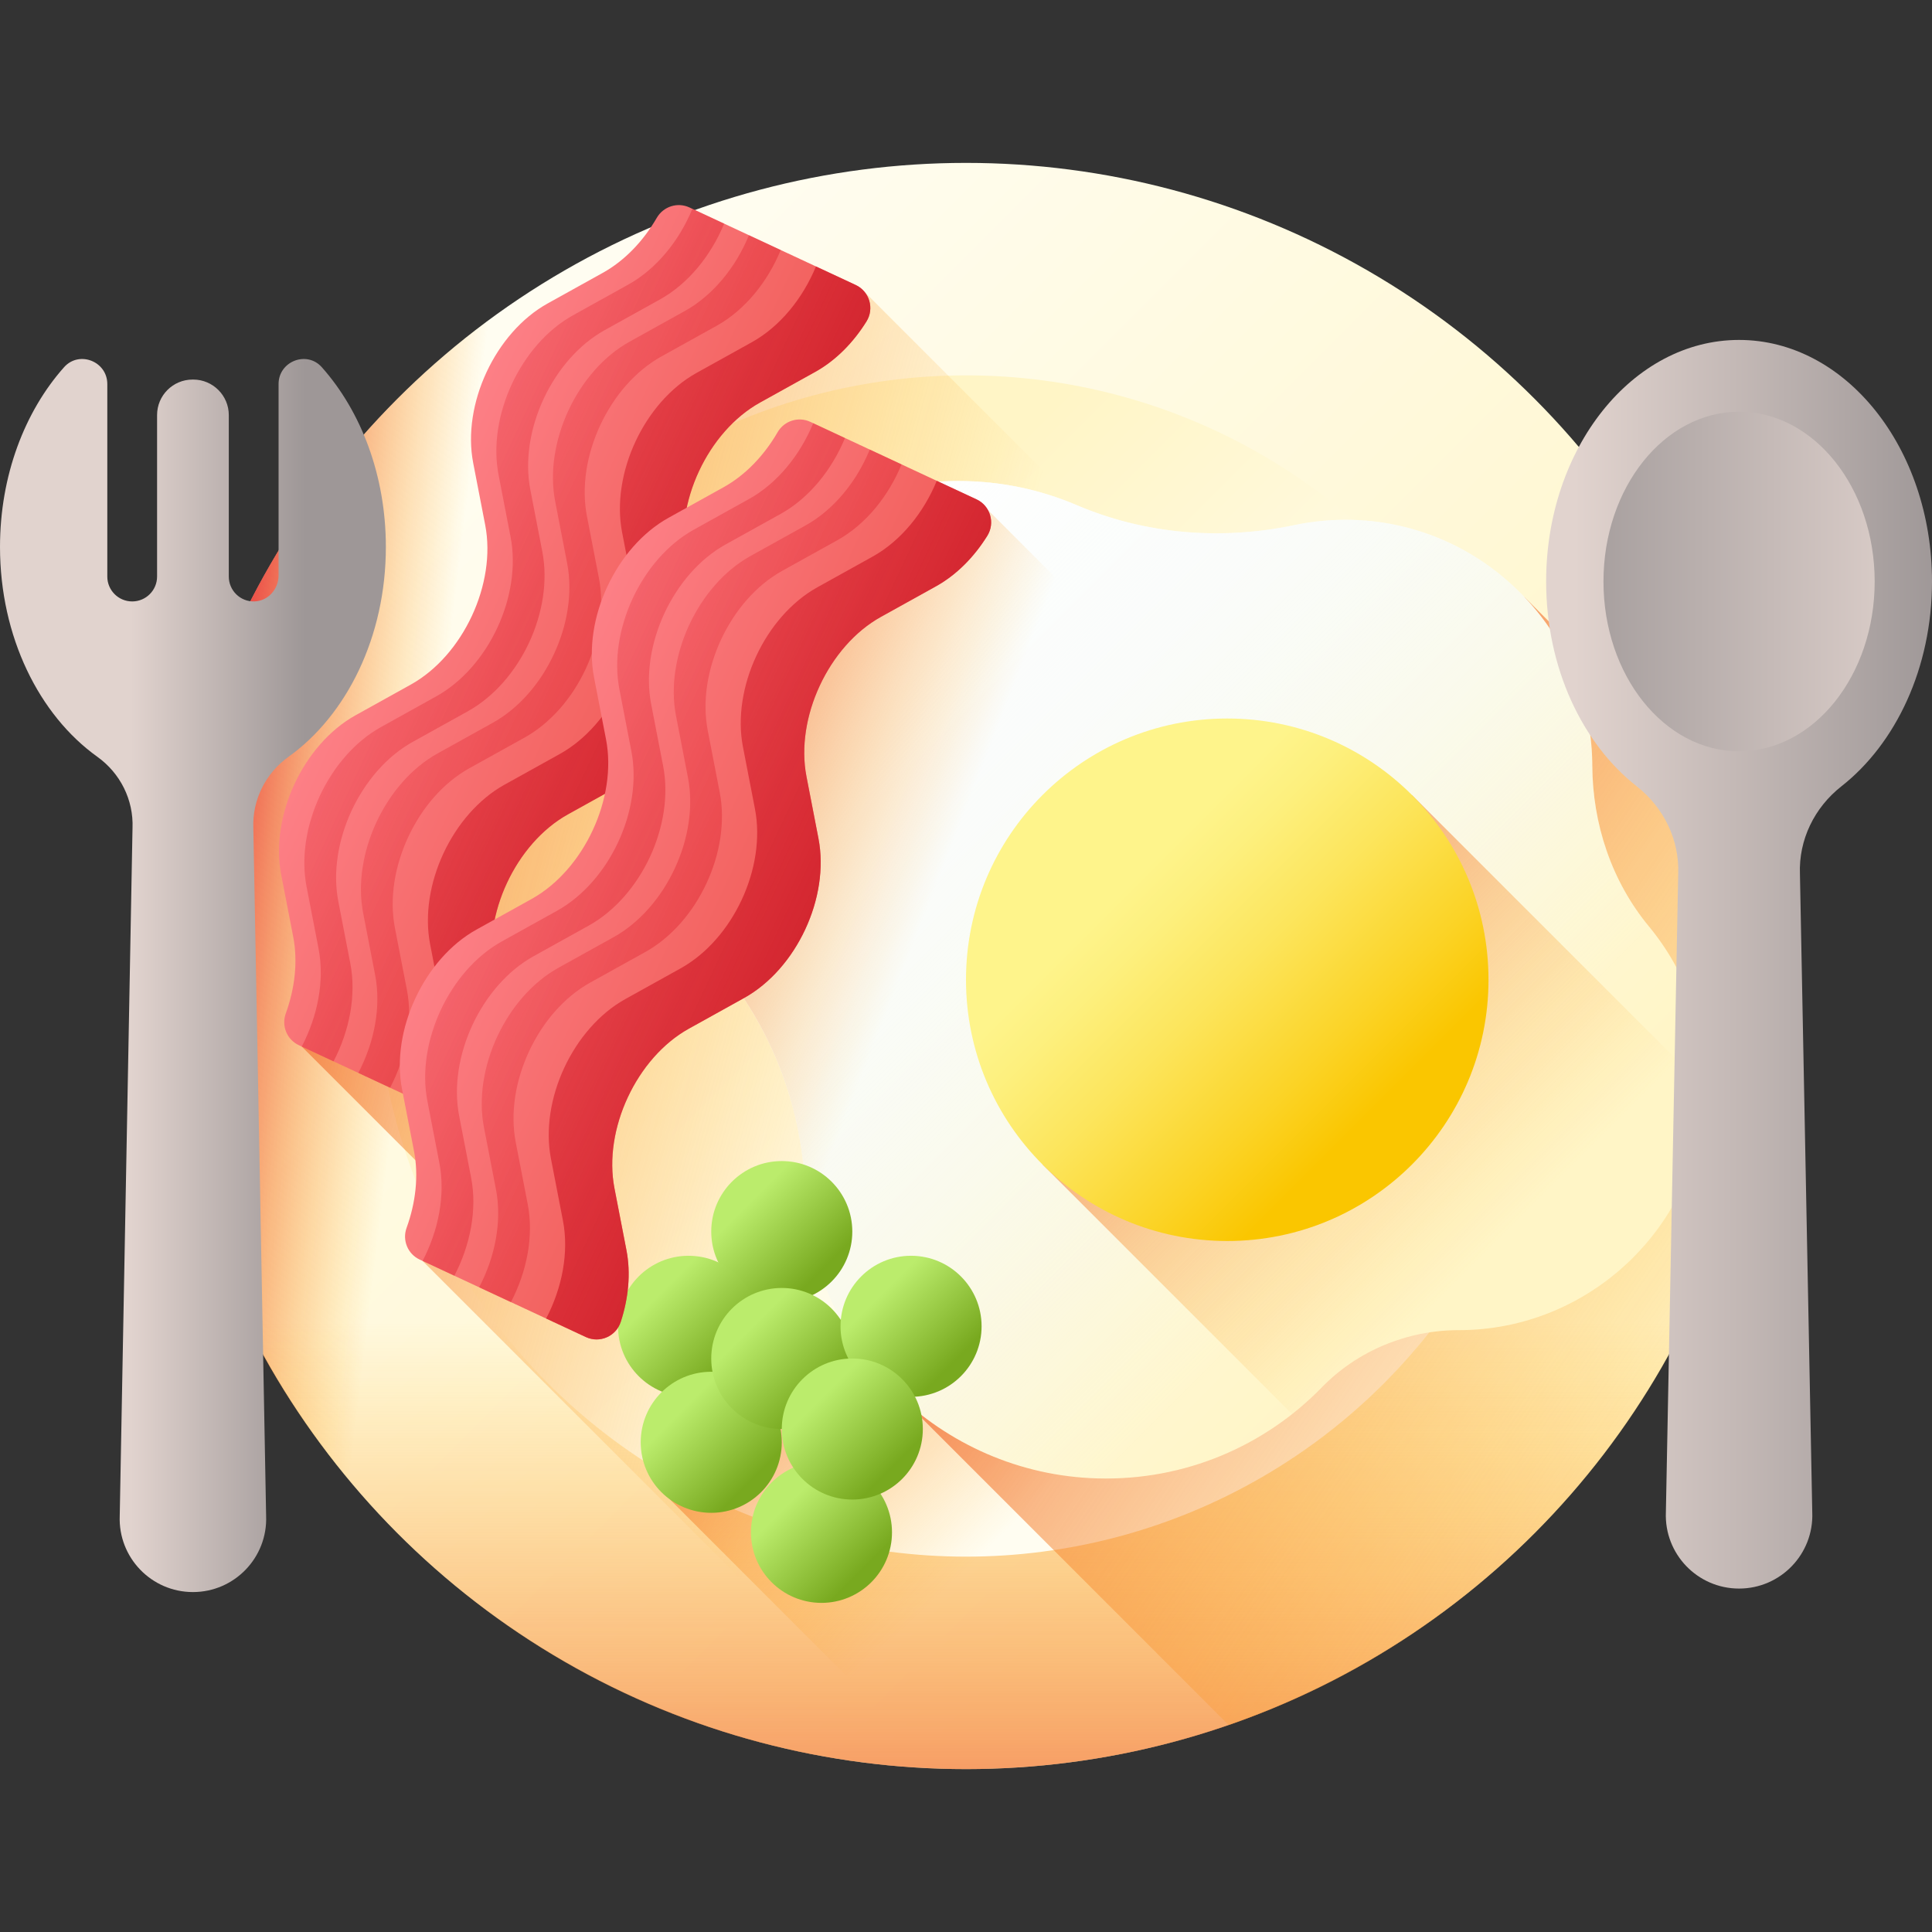 <svg id="Capa_1" enable-background="new 0 0 510 510" height="512" viewBox="0 0 510 510" width="512" xmlns="http://www.w3.org/2000/svg" xmlns:xlink="http://www.w3.org/1999/xlink"><rect x="0" y="0" width="510" height="510" fill="#333333" stroke="none"/><linearGradient id="lg1"><stop offset="0" stop-color="#fffdf1"/><stop offset="1" stop-color="#fff5c6"/></linearGradient><linearGradient id="SVGID_1_" gradientUnits="userSpaceOnUse" x1="116.5" x2="355.552" xlink:href="#lg1" y1="116.5" y2="355.552"/><linearGradient id="lg2"><stop offset="0" stop-color="#fea613" stop-opacity="0"/><stop offset=".183" stop-color="#fc9b19" stop-opacity=".183"/><stop offset=".509" stop-color="#f57d28" stop-opacity=".509"/><stop offset=".936" stop-color="#eb4c40" stop-opacity=".936"/><stop offset="1" stop-color="#e94444"/></linearGradient><linearGradient id="SVGID_00000093156851166491959450000002584299520211767683_" gradientUnits="userSpaceOnUse" x1="110.16" x2="54.827" xlink:href="#lg2" y1="241.54" y2="234.873"/><linearGradient id="SVGID_00000106833118458594204850000016075014654537586598_" gradientUnits="userSpaceOnUse" x1="255" x2="255" xlink:href="#lg2" y1="349" y2="533.391"/><linearGradient id="SVGID_00000134251177819195668440000013629579957618095533_" gradientUnits="userSpaceOnUse" x1="298.5" x2="192.199" xlink:href="#lg1" y1="298.5" y2="192.199"/><linearGradient id="SVGID_00000108294288244206662290000006811654842967829942_" gradientUnits="userSpaceOnUse" x1="235.595" x2="15.095" xlink:href="#lg2" y1="271.613" y2="211.613"/><linearGradient id="SVGID_00000039830875608452633240000006164832113877362053_" gradientUnits="userSpaceOnUse" x1="308.64" x2="224.64" xlink:href="#lg2" y1="363.003" y2="275.003"/><linearGradient id="SVGID_00000083767145540394143850000014896851541385956484_" gradientUnits="userSpaceOnUse" x1="459.862" x2="241.862" xlink:href="#lg2" y1="372.88" y2="222.88"/><linearGradient id="SVGID_00000118378118718470744940000014213318770537245860_" gradientUnits="userSpaceOnUse" x1="265.908" x2="390.028" xlink:href="#lg1" y1="209.061" y2="333.181"/><linearGradient id="SVGID_00000113322501424287202190000012152628737746934944_" gradientUnits="userSpaceOnUse" x1="209.906" x2="369.328" y1="153.059" y2="312.481"><stop offset="0" stop-color="#fff"/><stop offset="1" stop-color="#eaf6ff" stop-opacity="0"/></linearGradient><linearGradient id="SVGID_00000031916121540252621120000002342163954086117504_" gradientUnits="userSpaceOnUse" x1="240.338" x2="145.338" xlink:href="#lg2" y1="251.323" y2="214.323"/><linearGradient id="SVGID_00000067199122100599313820000016005031714168938138_" gradientUnits="userSpaceOnUse" x1="394.165" x2="269.696" xlink:href="#lg2" y1="328.835" y2="204.366"/><linearGradient id="SVGID_00000137132113123422528900000007343548931513634183_" gradientUnits="userSpaceOnUse" x1="298.5" x2="360.508" y1="233.17" y2="295.178"><stop offset="0" stop-color="#fef48b"/><stop offset=".146" stop-color="#fdf07e"/><stop offset=".416" stop-color="#fce55c"/><stop offset=".778" stop-color="#fbd325"/><stop offset="1" stop-color="#fac600"/></linearGradient><linearGradient id="lg3"><stop offset="0" stop-color="#bbec6c"/><stop offset="1" stop-color="#78a91f"/></linearGradient><linearGradient id="SVGID_00000127764791794285995990000000195740797120332708_" gradientUnits="userSpaceOnUse" x1="198.254" x2="216.694" xlink:href="#lg3" y1="316.996" y2="335.435"/><linearGradient id="SVGID_00000000192456974841570970000015918565663671842211_" gradientUnits="userSpaceOnUse" x1="208.733" x2="227.173" xlink:href="#lg3" y1="396.386" y2="414.825"/><linearGradient id="SVGID_00000155119314683073098390000008909656533325800852_" gradientUnits="userSpaceOnUse" x1="173.646" x2="192.085" xlink:href="#lg3" y1="341.996" y2="360.435"/><linearGradient id="SVGID_00000121274831206253325300000011573314861950983102_" gradientUnits="userSpaceOnUse" x1="179.637" x2="198.076" xlink:href="#lg3" y1="372.614" y2="391.053"/><linearGradient id="SVGID_00000003085159695897136570000013943597823190945955_" gradientUnits="userSpaceOnUse" x1="198.254" x2="216.694" xlink:href="#lg3" y1="350.496" y2="368.935"/><linearGradient id="SVGID_00000119825084384142119260000003840430592063684784_" gradientUnits="userSpaceOnUse" x1="232.383" x2="250.822" xlink:href="#lg3" y1="341.996" y2="360.435"/><linearGradient id="SVGID_00000090269563457860937030000016421703871519148469_" gradientUnits="userSpaceOnUse" x1="216.872" x2="235.311" xlink:href="#lg3" y1="369.114" y2="387.553"/><linearGradient id="lg4"><stop offset="0" stop-color="#fd8087"/><stop offset="1" stop-color="#e74335"/></linearGradient><linearGradient id="SVGID_00000071557132539083323430000000127597042891559817_" gradientTransform="matrix(.906 .423 -.423 .906 85.42 -43.971)" gradientUnits="userSpaceOnUse" x1="97.433" x2="243.519" xlink:href="#lg4" y1="170.667" y2="170.667"/><linearGradient id="lg5"><stop offset="0" stop-color="#e41f2d" stop-opacity="0"/><stop offset=".346" stop-color="#de1e2b" stop-opacity=".346"/><stop offset=".804" stop-color="#ce1b28" stop-opacity=".804"/><stop offset="1" stop-color="#c41926"/></linearGradient><linearGradient id="SVGID_00000044147296622212671120000002239938560646513807_" gradientTransform="matrix(.906 .423 -.423 .906 85.42 -43.971)" gradientUnits="userSpaceOnUse" x1="32.433" x2="218.922" xlink:href="#lg5" y1="170.667" y2="170.667"/><linearGradient id="SVGID_00000043429358805230024120000002837167458020242327_" gradientTransform="matrix(.906 .423 -.423 .906 85.42 -43.971)" gradientUnits="userSpaceOnUse" x1="58.56" x2="301.192" xlink:href="#lg5" y1="170.667" y2="170.667"/><linearGradient id="SVGID_00000103263722586508626390000014010256924570237840_" gradientTransform="matrix(.906 .423 -.423 .906 85.42 -43.971)" gradientUnits="userSpaceOnUse" x1="42.077" x2="284.709" xlink:href="#lg5" y1="170.667" y2="170.667"/><linearGradient id="SVGID_00000075847644485580903200000012994613794511746432_" gradientTransform="matrix(.906 .423 -.423 .906 85.42 -43.971)" gradientUnits="userSpaceOnUse" x1="150.254" x2="296.34" xlink:href="#lg4" y1="208.474" y2="208.474"/><linearGradient id="SVGID_00000176734733765126600490000018393318468655846785_" gradientTransform="matrix(.906 .423 -.423 .906 85.42 -43.971)" gradientUnits="userSpaceOnUse" x1="85.254" x2="271.744" xlink:href="#lg5" y1="208.474" y2="208.474"/><linearGradient id="SVGID_00000038411673090017744330000010358819675843424649_" gradientTransform="matrix(.906 .423 -.423 .906 85.42 -43.971)" gradientUnits="userSpaceOnUse" x1="111.381" x2="354.013" xlink:href="#lg5" y1="208.474" y2="208.474"/><linearGradient id="SVGID_00000034790309584222834860000008139618310881811115_" gradientTransform="matrix(.906 .423 -.423 .906 85.42 -43.971)" gradientUnits="userSpaceOnUse" x1="94.899" x2="337.53" xlink:href="#lg5" y1="208.474" y2="208.474"/><linearGradient id="lg6"><stop offset="0" stop-color="#e1d3ce"/><stop offset="1" stop-color="#9e9797"/></linearGradient><linearGradient id="SVGID_00000154398754380447423390000001659802814707525765_" gradientUnits="userSpaceOnUse" x1="415.705" x2="512.1" xlink:href="#lg6" y1="254.539" y2="254.539"/><linearGradient id="SVGID_00000035497079540344698160000014096734056681127359_" gradientUnits="userSpaceOnUse" x1="511.343" x2="406.185" xlink:href="#lg6" y1="153.506" y2="153.506"/><linearGradient id="SVGID_00000007417575956129393720000009112150630749079173_" gradientUnits="userSpaceOnUse" x1="34.557" x2="80.491" xlink:href="#lg6" y1="257.516" y2="257.516"/><g><g><g><circle cx="255" cy="255" fill="url(#SVGID_1_)" r="212"/><path d="m221.878 45.604c-42.751 6.726-83.841 26.546-116.785 59.49-82.791 82.791-82.791 217.022 0 299.813 32.944 32.943 74.034 52.763 116.785 59.49z" fill="url(#SVGID_00000093156851166491959450000002584299520211767683_)"/><path d="m105.093 404.907c82.791 82.791 217.022 82.791 299.813 0 47.215-47.215 67.489-111.159 60.851-172.753h-421.515c-6.637 61.593 13.636 125.537 60.851 172.753z" fill="url(#SVGID_00000106833118458594204850000016075014654537586598_)"/><circle cx="255" cy="255" fill="url(#SVGID_00000134251177819195668440000013629579957618095533_)" r="155.916"/><path d="m460.055 308.904-231.753-231.753h-65.302v97.464l-83.344 101.649 36.576 36.576-4.682 20.013 133.928 133.928c57.384 2.564 115.61-18.056 159.428-61.874 27.565-27.564 45.939-60.833 55.149-96.003z" fill="url(#SVGID_00000108294288244206662290000006811654842967829942_)"/><path d="m449.433 339.635h-216.333l-56.21 56.21 71.022 71.022c56.593 1.881 113.795-18.763 156.994-61.961 19.379-19.378 34.221-41.575 44.527-65.271z" fill="url(#SVGID_00000039830875608452633240000006164832113877362053_)"/></g><path d="m238.319 369.354 86.026 86.026c29.428-10.16 57.068-26.979 80.562-50.473 50.548-50.548 70.23-120.271 59.054-185.755l-61.548-61.548z" fill="url(#SVGID_00000083767145540394143850000014896851541385956484_)"/><g><g><path d="m420.322 202.038c-.001-.245-.003-.49-.007-.735-.529-34.596-28.538-63.039-63.123-64.066-5.31-.158-10.481.322-15.443 1.367-19.335 4.074-39.414 2.472-57.587-5.285-9.57-4.085-20.104-6.346-31.168-6.346-43.964-.001-79.754 35.988-79.521 79.951.099 18.739 6.683 35.94 17.621 49.479 13.184 16.32 20.602 36.504 21.405 57.468.012.304.025.609.04.914 2.042 41.205 35.864 74.301 77.103 75.475 23.255.662 44.329-8.67 59.266-24.011 9.474-9.731 22.6-15.126 36.181-15.127.483 0 .968-.005 1.454-.016 34.382-.751 62.531-28.608 63.619-62.98.525-16.568-5.146-31.794-14.869-43.551-9.865-11.925-14.906-27.063-14.971-42.537z" fill="url(#SVGID_00000118378118718470744940000014213318770537245860_)"/><path d="m420.322 202.038c-.001-.245-.003-.49-.007-.735-.529-34.596-28.538-63.039-63.123-64.066-5.31-.158-10.481.322-15.443 1.367-19.335 4.074-39.414 2.472-57.587-5.285-9.57-4.085-20.104-6.346-31.168-6.346-43.964-.001-79.754 35.988-79.521 79.951.099 18.739 6.683 35.94 17.621 49.479 13.184 16.32 20.602 36.504 21.405 57.468.012.304.025.609.04.914 2.042 41.205 35.864 74.301 77.103 75.475 23.255.662 44.329-8.67 59.266-24.011 9.474-9.731 22.6-15.126 36.181-15.127.483 0 .968-.005 1.454-.016 34.382-.751 62.531-28.608 63.619-62.98.525-16.568-5.146-31.794-14.869-43.551-9.865-11.925-14.906-27.063-14.971-42.537z" fill="url(#SVGID_00000113322501424287202190000012152628737746934944_)"/><path d="m442.588 316.425-181.798-181.798h-41.756c-27.018 12.841-45.731 40.474-45.562 72.297.099 18.739 6.683 35.94 17.621 49.479 13.184 16.32 20.602 36.504 21.405 57.469.012.304.025.609.04.914 2.042 41.205 35.864 74.301 77.103 75.475 23.255.662 44.329-8.669 59.266-24.011 9.474-9.731 22.6-15.126 36.181-15.126.483 0 .968-.005 1.454-.016 24.19-.53 45.281-14.487 56.046-34.683z" fill="url(#SVGID_00000031916121540252621120000002342163954086117504_)"/><path d="m450.159 288.126c.009-.274.002-.545.007-.818l-77.439-77.439-97.528 97.528 65.886 65.886c2.759-2.173 5.374-4.522 7.82-7.035 9.474-9.731 22.6-15.126 36.181-15.126.483 0 .968-.005 1.454-.016 34.382-.751 62.531-28.607 63.619-62.98z" fill="url(#SVGID_00000067199122100599313820000016005031714168938138_)"/></g><circle cx="323.963" cy="258.633" fill="url(#SVGID_00000137132113123422528900000007343548931513634183_)" r="68.963"/></g><g><circle cx="206.368" cy="325.11" fill="url(#SVGID_00000127764791794285995990000000195740797120332708_)" r="18.618"/><circle cx="216.847" cy="404.5" fill="url(#SVGID_00000000192456974841570970000015918565663671842211_)" r="18.618"/><circle cx="181.76" cy="350.11" fill="url(#SVGID_00000155119314683073098390000008909656533325800852_)" r="18.618"/><circle cx="187.75" cy="380.727" fill="url(#SVGID_00000121274831206253325300000011573314861950983102_)" r="18.618"/><circle cx="206.368" cy="358.61" fill="url(#SVGID_00000003085159695897136570000013943597823190945955_)" r="18.618"/><circle cx="240.496" cy="350.11" fill="url(#SVGID_00000119825084384142119260000003840430592063684784_)" r="18.618"/><circle cx="224.986" cy="377.227" fill="url(#SVGID_00000090269563457860937030000016421703871519148469_)" r="18.618"/></g><g><path d="m130.308 257.085c-3.002-15.507 5.839-34.467 19.648-42.135l14.554-8.082c13.866-7.7 22.663-26.564 19.648-42.134l-3.164-16.345c-3.002-15.506 5.84-34.467 19.648-42.134l14.554-8.082c5.43-3.015 10.071-7.748 13.535-13.322 2.124-3.418.794-7.927-2.854-9.627l-43.873-20.458c-3.153-1.47-6.889-.271-8.632 2.739-3.528 6.092-8.438 11.29-14.253 14.519l-14.554 8.082c-13.808 7.668-22.65 26.628-19.648 42.135l3.164 16.344c3.002 15.506-5.839 34.467-19.648 42.134l-14.554 8.082c-13.808 7.668-22.65 26.628-19.648 42.135l3.164 16.344c1.264 6.53.438 13.632-1.961 20.252-1.185 3.27.298 6.903 3.451 8.373l43.873 20.458c3.647 1.701 7.956-.178 9.209-4.002 2.044-6.237 2.686-12.833 1.505-18.931z" fill="url(#SVGID_00000071557132539083323430000000127597042891559817_)"/><path d="m130.308 257.085c-3.002-15.507 5.839-34.467 19.648-42.135l14.554-8.082c13.866-7.7 22.663-26.564 19.648-42.134l-3.164-16.345c-3.002-15.506 5.84-34.467 19.648-42.134l14.554-8.082c5.43-3.015 10.071-7.748 13.535-13.322 2.124-3.418.794-7.927-2.854-9.627l-10.485-4.889c-3.466 8.412-9.461 15.854-16.963 20.02l-14.554 8.082c-13.808 7.668-22.65 26.628-19.648 42.134l3.164 16.345c3.015 15.57-5.782 34.435-19.648 42.134l-14.554 8.082c-13.808 7.668-22.65 26.629-19.648 42.135l3.164 16.344c1.631 8.424-.217 17.8-4.432 25.863l10.485 4.889c3.647 1.701 7.956-.178 9.209-4.002 2.044-6.237 2.686-12.833 1.505-18.931z" fill="url(#SVGID_00000044147296622212671120000002239938560646513807_)"/><path d="m104.246 244.932c-3.002-15.506 5.839-34.467 19.648-42.135l14.554-8.082c13.866-7.7 22.663-26.564 19.648-42.134l-3.164-16.345c-3.002-15.506 5.84-34.467 19.648-42.134l14.554-8.082c7.502-4.166 13.497-11.608 16.963-20.02l-8.383-3.909c-3.466 8.412-9.461 15.854-16.963 20.02l-14.554 8.082c-13.808 7.668-22.65 26.628-19.648 42.134l3.164 16.345c3.015 15.57-5.782 34.435-19.648 42.134l-14.554 8.082c-13.808 7.668-22.65 26.629-19.648 42.135l3.164 16.344c1.631 8.424-.217 17.8-4.432 25.863l8.383 3.909c4.216-8.063 6.064-17.439 4.432-25.863z" fill="url(#SVGID_00000043429358805230024120000002837167458020242327_)"/><path d="m89.308 237.966c-3.002-15.506 5.839-34.467 19.648-42.135l14.554-8.082c13.866-7.7 22.663-26.564 19.648-42.134l-3.164-16.345c-3.002-15.506 5.84-34.467 19.648-42.134l14.554-8.082c7.502-4.166 13.497-11.608 16.963-20.02l-8.383-3.909c-3.466 8.412-9.461 15.854-16.963 20.02l-14.554 8.082c-13.808 7.668-22.65 26.628-19.648 42.134l3.164 16.345c3.015 15.57-5.782 34.435-19.648 42.134l-14.554 8.082c-13.808 7.668-22.65 26.629-19.648 42.135l3.164 16.344c1.631 8.424-.217 17.8-4.432 25.863l8.383 3.909c4.216-8.063 6.064-17.439 4.432-25.863z" fill="url(#SVGID_00000103263722586508626390000014010256924570237840_)"/></g><g><path d="m162.202 313.674c-3.002-15.506 5.839-34.467 19.648-42.135l14.554-8.082c13.866-7.7 22.663-26.564 19.648-42.134l-3.164-16.345c-3.002-15.506 5.84-34.467 19.648-42.134l14.554-8.082c5.43-3.015 10.071-7.748 13.535-13.322 2.124-3.418.794-7.927-2.854-9.627l-43.873-20.458c-3.153-1.47-6.889-.271-8.632 2.739-3.528 6.092-8.438 11.29-14.253 14.519l-14.554 8.082c-13.808 7.668-22.65 26.628-19.648 42.135l3.164 16.344c3.002 15.506-5.839 34.467-19.648 42.134l-14.554 8.082c-13.808 7.668-22.65 26.629-19.648 42.135l3.164 16.344c1.264 6.53.438 13.632-1.961 20.251-1.185 3.27.298 6.903 3.451 8.373l43.873 20.458c3.647 1.701 7.956-.178 9.209-4.002 2.044-6.237 2.686-12.833 1.505-18.931z" fill="url(#SVGID_00000075847644485580903200000012994613794511746432_)"/><path d="m162.202 313.674c-3.002-15.506 5.839-34.467 19.648-42.135l14.554-8.082c13.866-7.7 22.663-26.564 19.648-42.134l-3.164-16.345c-3.002-15.506 5.84-34.467 19.648-42.134l14.554-8.082c5.43-3.015 10.071-7.748 13.535-13.322 2.124-3.418.794-7.927-2.854-9.627l-10.485-4.889c-3.466 8.412-9.461 15.854-16.963 20.02l-14.554 8.082c-13.808 7.668-22.65 26.628-19.648 42.134l3.164 16.345c3.015 15.57-5.782 34.435-19.648 42.134l-14.554 8.082c-13.808 7.668-22.65 26.629-19.648 42.135l3.164 16.344c1.631 8.424-.217 17.8-4.432 25.863l10.485 4.889c3.647 1.701 7.956-.178 9.209-4.002 2.044-6.237 2.686-12.833 1.505-18.931z" fill="url(#SVGID_00000176734733765126600490000018393318468655846785_)"/><path d="m136.14 301.521c-3.002-15.506 5.839-34.467 19.648-42.135l14.554-8.082c13.866-7.7 22.663-26.564 19.648-42.134l-3.164-16.345c-3.002-15.506 5.84-34.467 19.648-42.134l14.554-8.082c7.502-4.166 13.497-11.608 16.963-20.02l-8.383-3.909c-3.466 8.412-9.461 15.854-16.963 20.02l-14.554 8.082c-13.808 7.668-22.65 26.628-19.648 42.134l3.164 16.345c3.015 15.57-5.782 34.435-19.648 42.134l-14.554 8.082c-13.808 7.668-22.65 26.629-19.648 42.135l3.164 16.344c1.631 8.424-.217 17.8-4.432 25.863l8.383 3.909c4.216-8.063 6.064-17.439 4.432-25.863z" fill="url(#SVGID_00000038411673090017744330000010358819675843424649_)"/><path d="m121.202 294.555c-3.002-15.507 5.839-34.467 19.648-42.135l14.554-8.082c13.866-7.7 22.663-26.564 19.648-42.134l-3.164-16.345c-3.002-15.506 5.84-34.467 19.648-42.134l14.554-8.082c7.502-4.166 13.497-11.608 16.963-20.02l-8.383-3.909c-3.466 8.412-9.461 15.854-16.963 20.02l-14.554 8.082c-13.808 7.668-22.65 26.628-19.648 42.134l3.164 16.345c3.015 15.57-5.782 34.435-19.648 42.134l-14.554 8.082c-13.808 7.668-22.65 26.629-19.648 42.135l3.164 16.344c1.631 8.424-.217 17.8-4.432 25.863l8.383 3.909c4.216-8.063 6.064-17.439 4.432-25.863z" fill="url(#SVGID_00000034790309584222834860000008139618310881811115_)"/></g></g><g><g><path d="m432.058 207.568c7.125 5.593 11.306 14.127 10.946 23.177l-3.254 168.492c-.436 10.972 8.341 20.105 19.322 20.105 10.981 0 19.758-9.133 19.322-20.105l-3.254-168.492c-.36-9.051 3.821-17.585 10.946-23.177 14.363-11.274 23.914-31.269 23.914-54.062 0-35.22-22.801-63.771-50.928-63.771s-50.928 28.551-50.928 63.771c0 22.793 9.551 42.788 23.914 54.062z" fill="url(#SVGID_00000154398754380447423390000001659802814707525765_)"/><ellipse cx="459.072" cy="153.506" fill="url(#SVGID_00000035497079540344698160000014096734056681127359_)" rx="35.795" ry="44.822"/></g><path d="m34.981 218.584-3.375 181.576c-.436 10.972 8.341 20.105 19.322 20.105 10.981 0 19.758-9.133 19.322-20.105l-3.374-181.576c-.296-7.44 3.231-14.477 9.286-18.81 15.349-10.983 25.695-31.675 25.695-55.398 0-18.841-6.528-35.766-16.904-47.437-3.982-4.479-11.417-1.555-11.417 4.439v50.54c0 3.598-2.772 6.735-6.368 6.843-3.721.112-6.772-2.871-6.772-6.567v-42.629c0-5.153-4.216-9.369-9.369-9.369h-.194c-5.175 0-9.369 4.195-9.369 9.369v42.629c0 3.629-2.942 6.57-6.57 6.57-3.629 0-6.57-2.942-6.57-6.57v-50.816c0-5.994-7.434-8.918-11.417-4.439-10.379 11.671-16.907 28.596-16.907 47.437 0 23.722 10.346 44.414 25.695 55.398 6.055 4.333 9.582 11.37 9.286 18.81z" fill="url(#SVGID_00000007417575956129393720000009112150630749079173_)"/></g></g></svg>